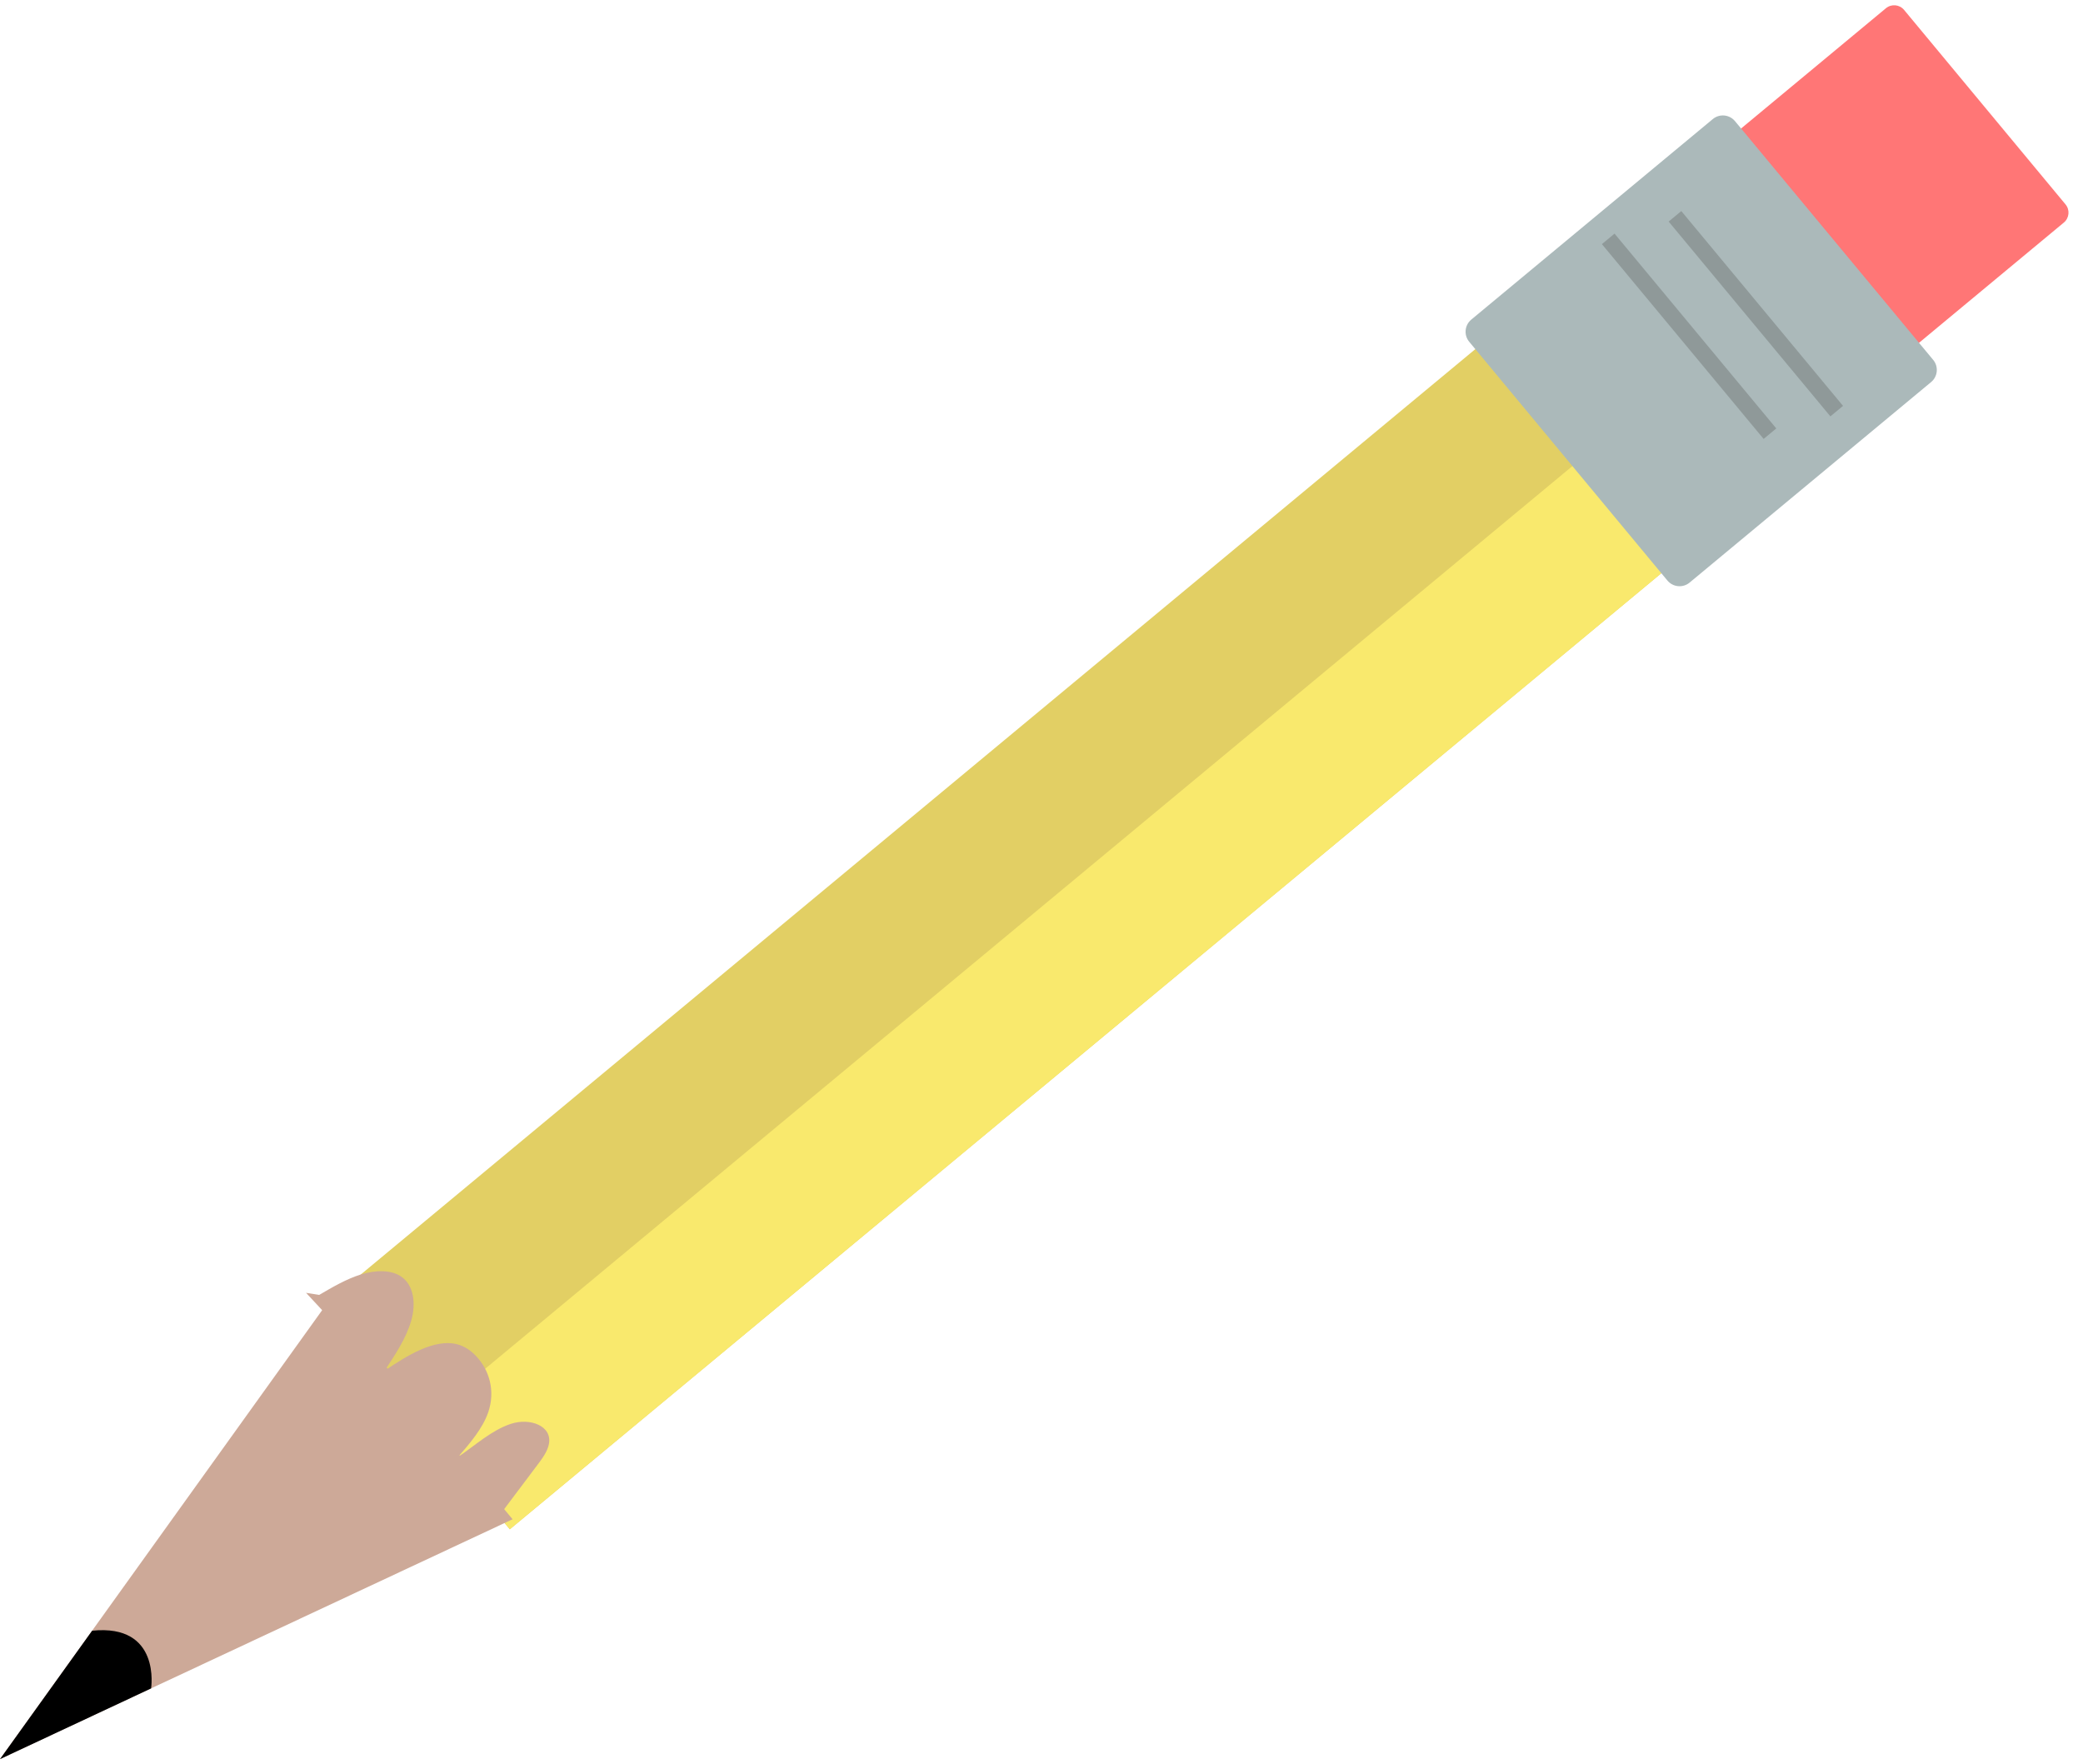 <svg width="124" height="105" viewBox="0 0 124 105" fill="none" xmlns="http://www.w3.org/2000/svg">
<path d="M110.2 24.737L99.127 11.399L19.275 77.694L30.348 91.032L110.2 24.737Z" fill="#E2CF64"/>
<path d="M122.96 12.167L113.35 0.591C113.079 0.264 112.595 0.22 112.269 0.49L98.955 11.543C98.629 11.814 98.584 12.298 98.855 12.624L108.466 24.2C108.737 24.526 109.221 24.571 109.547 24.3L122.86 13.248C123.186 12.977 123.231 12.493 122.96 12.167Z" fill="#FF7676"/>
<path d="M101.163 32.244L95.867 25.865L25.056 84.653L30.352 91.032L101.163 32.244Z" fill="#F9E96D"/>
<path d="M30.514 90.435L0 104.709L19.642 77.342" fill="#CDA998"/>
<path d="M115.081 21.422L103.283 7.211C102.952 6.812 102.36 6.757 101.962 7.088L87.585 19.024C87.186 19.355 87.131 19.946 87.462 20.345L99.26 34.556C99.591 34.955 100.183 35.01 100.581 34.679L114.958 22.743C115.357 22.412 115.412 21.82 115.081 21.422Z" fill="#ABB9BA"/>
<path d="M19 77.081C19.804 76.61 20.621 76.134 21.478 75.865C22.335 75.6 23.251 75.573 23.866 75.977C24.638 76.489 24.773 77.593 24.476 78.625C24.18 79.658 23.529 80.641 22.892 81.597C24.252 80.672 25.863 79.685 27.192 80.012C27.668 80.129 28.049 80.407 28.359 80.74C29.127 81.561 29.499 82.795 29.064 84.066C28.732 85.026 27.991 85.897 27.268 86.727C28.301 86.027 29.27 85.134 30.406 84.757C31.541 84.38 32.883 84.869 32.677 85.955C32.596 86.391 32.286 86.813 31.99 87.203C31.308 88.11 30.63 89.012 29.948 89.919C26.106 85.542 22.196 81.22 18.219 76.956" fill="#CDA998"/>
<path d="M8.995 100.503C8.995 100.503 9.601 96.647 5.485 97.069L0 104.713L8.995 100.503Z" fill="black"/>
<path d="M109.715 24.16L100.087 12.563L99.334 13.188L108.962 24.785L109.715 24.16Z" fill="#8F9999"/>
<path d="M105.741 25.503L96.113 13.906L95.36 14.531L104.988 26.128L105.741 25.503Z" fill="#8F9999"/>
</svg>
